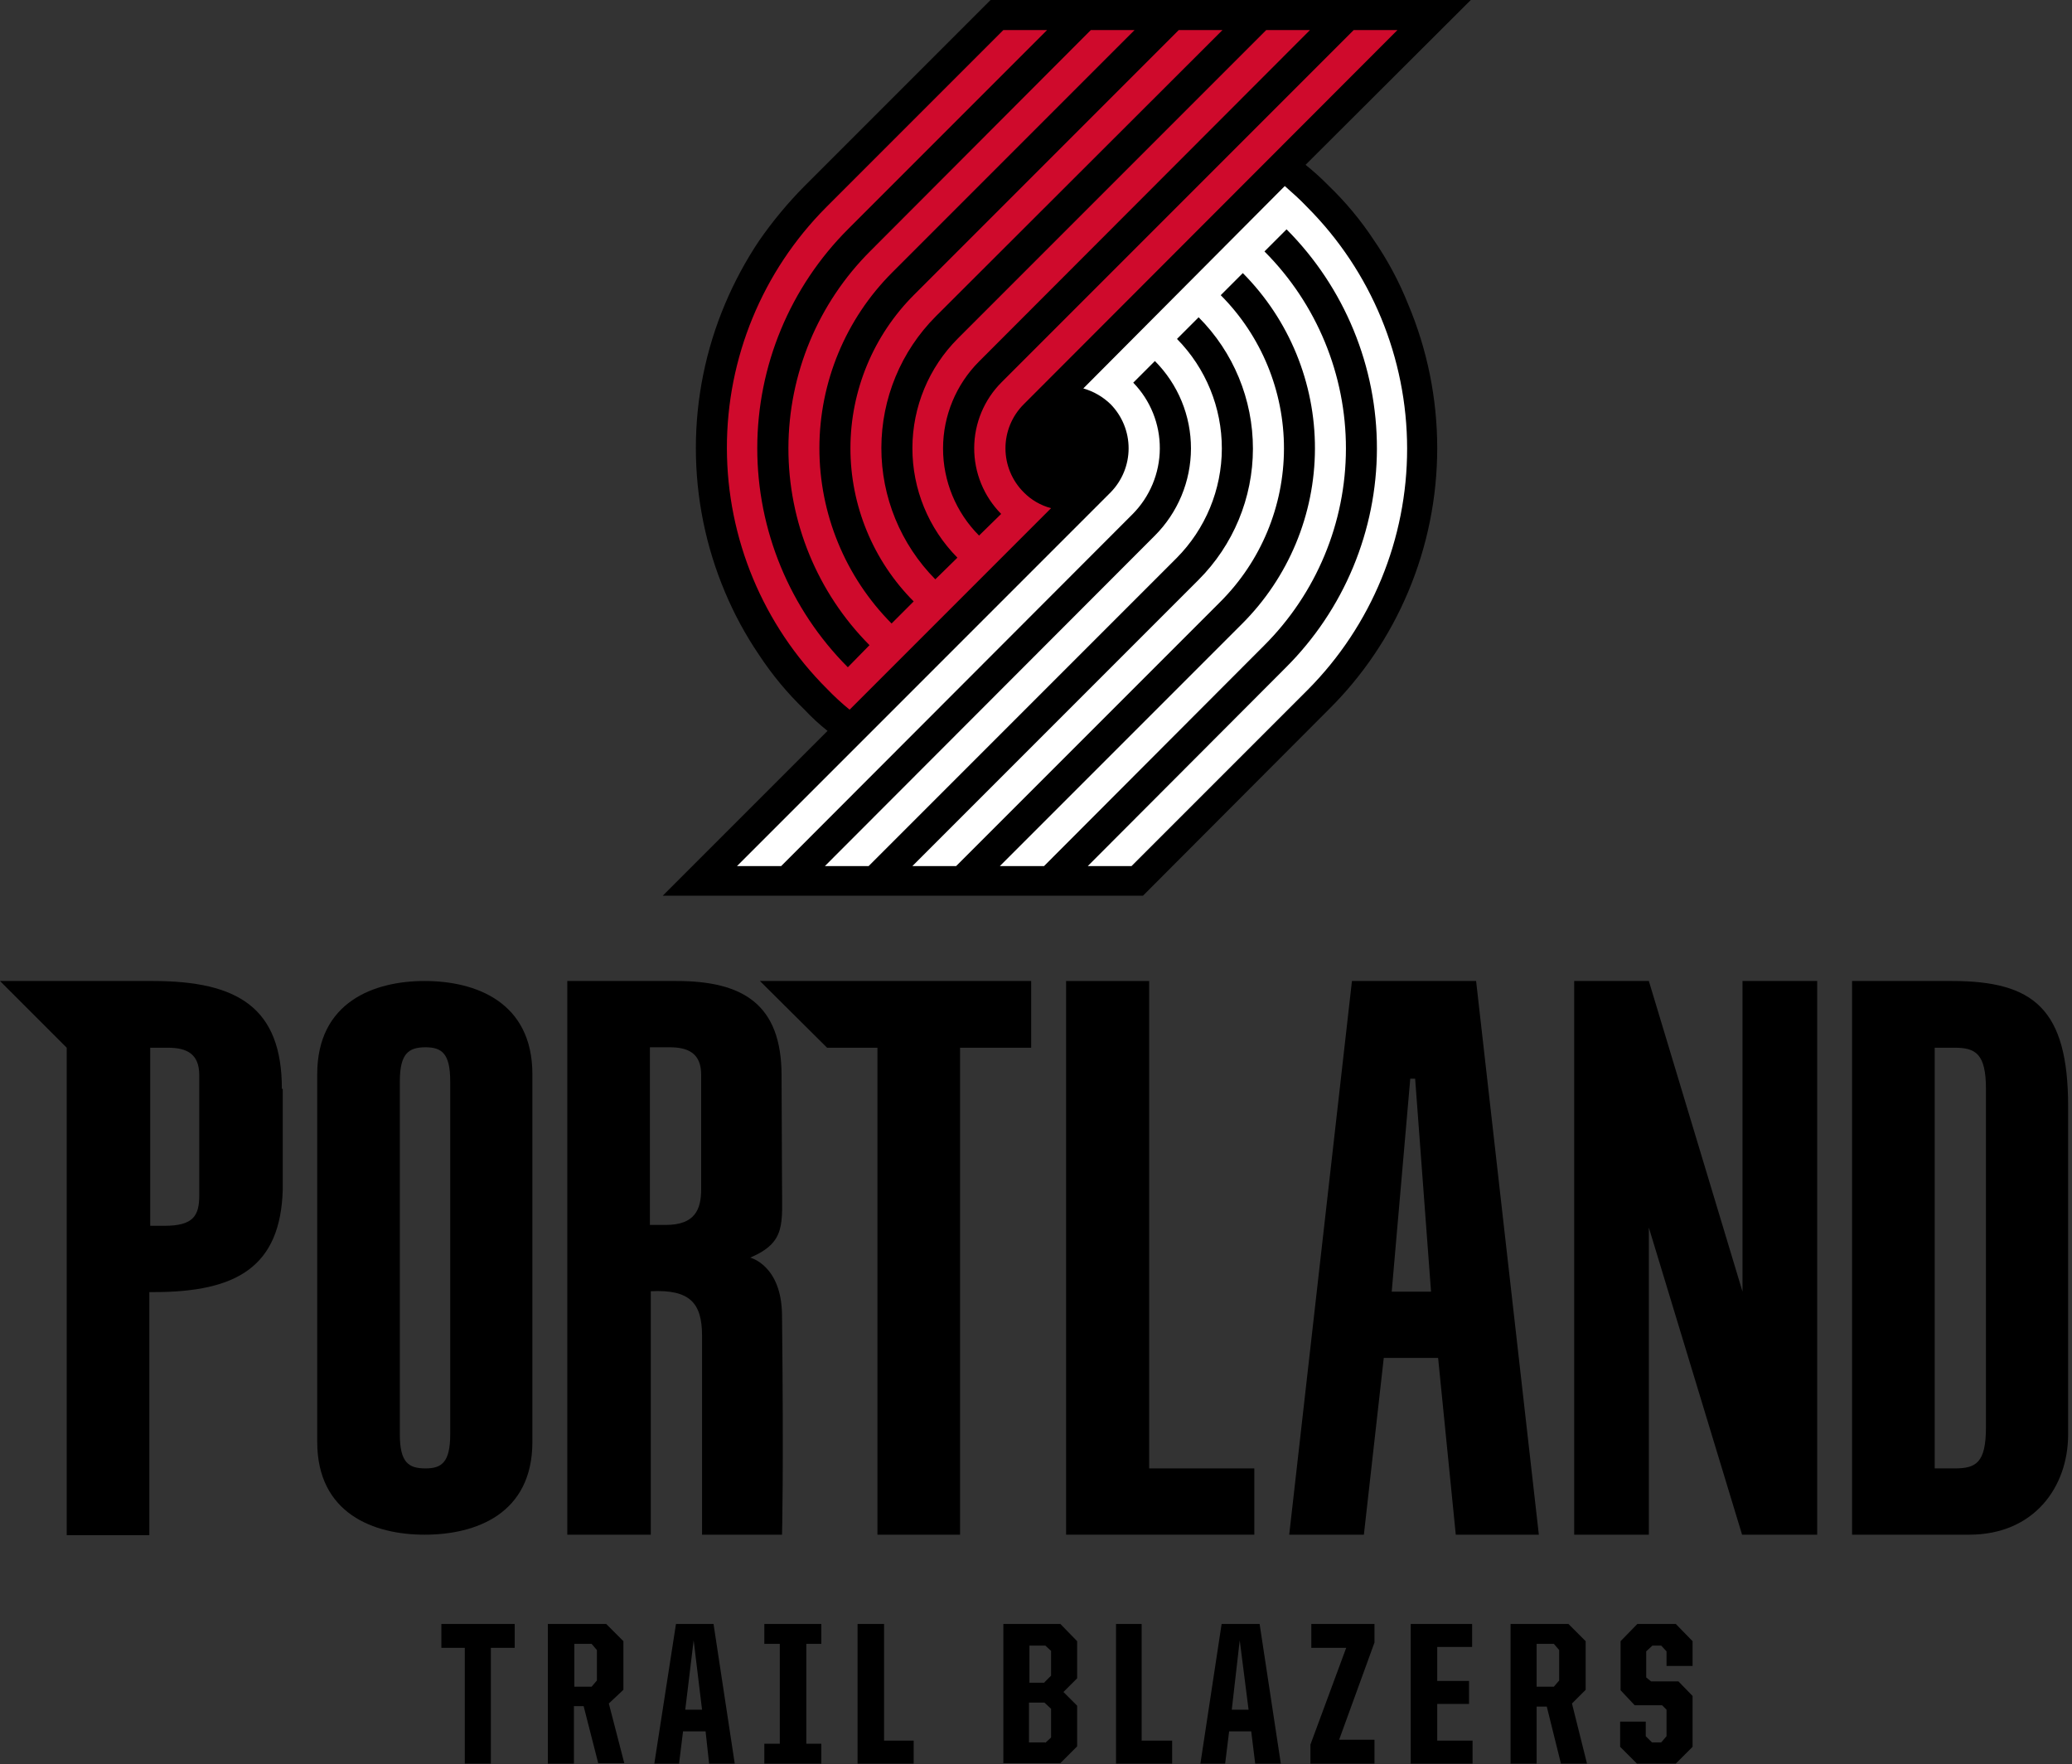 <svg width="269" height="229" viewBox="0 0 269 229" fill="none" xmlns="http://www.w3.org/2000/svg">
<rect x="0" y="0" width="269" height="229" fill="#333333" stroke="none"/>
<g clip-path="url(#clip0_106_31)">
<path d="M178.387 31.203C176.689 28.619 174.707 26.234 172.479 24.091C171.538 23.134 170.542 22.234 169.496 21.395L190.948 0H128.599L104.508 24.091L104.451 24.148C102.279 26.343 100.302 28.723 98.543 31.261C96.814 33.849 95.335 36.595 94.126 39.463C91.628 45.38 90.341 51.739 90.341 58.162C90.341 64.585 91.628 70.944 94.126 76.861C95.323 79.717 96.803 82.445 98.543 85.006C100.241 87.59 102.222 89.976 104.451 92.119C105.376 93.109 106.372 94.029 107.434 94.872L86.039 116.267H148.388L172.536 92.061C176.919 87.714 180.407 82.55 182.803 76.861C185.302 70.944 186.589 64.585 186.589 58.162C186.589 51.739 185.302 45.38 182.803 39.463C181.641 36.555 180.159 33.785 178.387 31.203Z" fill="black"/>
<path d="M169.725 26.901C168.808 25.926 167.775 25.008 166.8 24.148L140.644 50.418C141.983 50.801 143.205 51.511 144.201 52.483C145.69 54.01 146.524 56.058 146.524 58.191C146.524 60.323 145.69 62.371 144.201 63.898L95.675 112.424H101.411L147.011 66.766C149.273 64.503 150.553 61.442 150.575 58.243C150.596 55.044 149.357 51.965 147.126 49.673L149.937 46.862C151.424 48.355 152.603 50.125 153.407 52.073C154.21 54.021 154.622 56.108 154.619 58.216C154.615 60.323 154.197 62.409 153.388 64.354C152.578 66.3 151.393 68.067 149.901 69.555L149.879 69.576L107.089 112.424H112.768L152.747 72.444C156.503 68.666 158.616 63.558 158.627 58.231C158.637 52.904 156.545 47.787 152.805 43.994L155.615 41.184C160.133 45.709 162.669 51.845 162.663 58.24C162.658 64.635 160.112 70.766 155.586 75.284L155.558 75.312L118.446 112.424H124.125L158.426 78.123C163.708 72.85 166.682 65.695 166.693 58.231C166.703 50.767 163.751 43.604 158.483 38.316L161.351 35.448C167.369 41.506 170.736 49.704 170.715 58.243C170.693 66.782 167.284 74.963 161.236 80.991L129.804 112.423H135.54L164.104 83.801C170.897 77.031 174.722 67.84 174.737 58.25C174.753 48.66 170.958 39.456 164.188 32.664L164.162 32.637L167.03 29.769C170.759 33.512 173.715 37.953 175.727 42.839C177.74 47.725 178.77 52.959 178.76 58.243C178.749 63.527 177.697 68.757 175.665 73.634C173.633 78.512 170.659 82.941 166.915 86.669L141.218 112.424H146.897L169.783 89.537C178.055 81.21 182.692 69.945 182.681 58.207C182.671 46.47 178.013 35.214 169.725 26.901Z" fill="white"/>
<path d="M107.376 89.423C108.295 90.38 109.272 91.281 110.301 92.119L136.457 65.963C135.108 65.607 133.879 64.894 132.901 63.898C131.387 62.386 130.536 60.335 130.535 58.196C130.534 56.056 131.382 54.004 132.894 52.49L132.901 52.483L181.427 3.9H175.748L130.033 49.616C127.766 51.879 126.487 54.947 126.477 58.15C126.466 61.353 127.724 64.43 129.976 66.709L127.108 69.519C124.111 66.517 122.429 62.447 122.433 58.205C122.436 53.963 124.125 49.896 127.127 46.899C127.159 46.868 127.191 46.836 127.222 46.805L170.07 3.9H164.391L124.354 43.937C120.586 47.708 118.464 52.819 118.454 58.15C118.443 63.482 120.544 68.6 124.297 72.387L121.429 75.198C116.931 70.653 114.413 64.515 114.424 58.122C114.435 51.728 116.974 45.598 121.486 41.069L158.712 3.9H153.034L118.676 38.258C113.393 43.532 110.42 50.686 110.409 58.15C110.398 65.614 113.351 72.777 118.619 78.066L115.751 80.934C109.738 74.876 106.369 66.685 106.379 58.15C106.39 49.616 109.78 41.433 115.808 35.391L147.298 3.9H141.62L112.997 32.58C106.205 39.354 102.379 48.546 102.357 58.138C102.336 67.731 106.121 76.94 112.883 83.744L110.072 86.612C102.534 79.062 98.305 68.826 98.313 58.157C98.322 47.488 102.569 37.26 110.12 29.722L110.129 29.712L135.941 3.9H130.262L107.261 26.901C98.986 35.207 94.349 46.461 94.37 58.185C94.391 69.91 99.07 81.147 107.376 89.423Z" fill="#CF0A2C"/>
<path d="M60.342 213.892H57.302V210.795H66.823V213.892H63.726V228.92H60.342V213.892Z" fill="black"/>
<path d="M71.183 210.794H78.697L80.934 213.031V219.341L79.041 221.119L81.048 228.863H77.664L75.771 221.463H74.509V228.92H71.125V210.794H71.183ZM76.804 218.939L77.492 218.136V214.179L76.804 213.376H74.567V218.939L76.804 218.939Z" fill="black"/>
<path d="M87.759 210.794H92.635L95.388 228.92H92.061L91.602 224.733H88.677L88.161 228.92H84.949L87.759 210.794ZM88.964 221.922H91.144L90.054 212.917L88.964 221.922Z" fill="black"/>
<path d="M99.231 226.339H101.239V213.376H99.231V210.795H106.63V213.376H104.68V226.339H106.63V228.92H99.231V226.339Z" fill="black"/>
<path d="M111.334 210.795H114.775V225.937H118.619V228.92H111.334V210.795Z" fill="black"/>
<path d="M130.262 210.794H137.662L139.841 213.031V217.85L138.063 219.628L139.841 221.406V226.683L137.662 228.862H130.262V210.794ZM135.597 218.366L136.457 217.505V214.293L135.712 213.605H133.647V218.423H135.597V218.366ZM135.712 226.224L136.457 225.536V221.807L135.597 221.004H133.589V226.167H135.712L135.712 226.224Z" fill="black"/>
<path d="M144.889 210.795H148.216V225.937H152.174V228.92H144.889V210.795Z" fill="black"/>
<path d="M158.598 210.794H163.531L166.284 228.92H162.957L162.441 224.733H159.573L159.057 228.92H155.845L158.598 210.794ZM159.917 221.922H162.097L160.95 212.917L159.917 221.922Z" fill="black"/>
<path d="M170.127 226.454L174.773 213.892H170.242V210.795H178.444V213.204L173.855 225.823H178.444V228.92H170.127V226.454Z" fill="black"/>
<path d="M183.147 210.795H191.12V213.777H186.589V218.194H190.719V221.177H186.589V225.937H191.178V228.92H183.147V210.795Z" fill="black"/>
<path d="M196.111 210.794H203.625L205.862 213.031V219.341L204.083 221.119L206.034 228.92H202.65L200.814 221.521H199.495V228.92H196.111V210.794ZM201.732 218.939L202.42 218.136V214.179L201.732 213.376H199.495V218.939L201.732 218.939Z" fill="black"/>
<path d="M210.336 226.74V223.471H213.662V225.364L214.466 226.167H215.67L216.358 225.364V221.922L215.785 221.349H212.229L210.393 219.398V213.032L212.573 210.795H217.563L219.743 213.032V216.244H216.358V214.351L215.67 213.605H214.523L213.72 214.351V217.735L214.351 218.251H217.907L219.743 220.144V226.74L217.563 228.92H212.515L210.336 226.74Z" fill="black"/>
<path d="M36.595 141.333C36.595 130.836 30.916 127.337 19.846 127.337H0L8.661 135.998V199.265H19.387V167.718H19.961C30.802 167.718 36.423 164.391 36.71 154.41V141.333H36.595ZM19.387 135.998H21.796C24.263 135.998 25.869 136.801 25.869 139.554V155.156C25.869 157.795 25.123 159.114 21.338 159.114H19.502V135.998H19.387Z" fill="black"/>
<path d="M51.91 140.357C51.91 136.744 53.057 135.941 55.237 135.941C57.359 135.941 58.449 136.744 58.449 140.357V186.187C58.449 189.858 57.302 190.604 55.237 190.604C53.057 190.604 51.91 189.858 51.91 186.187V140.357ZM55.122 199.208C61.776 199.208 69.118 196.512 69.118 187.162V139.44C69.118 130.033 61.718 127.337 55.122 127.337C48.583 127.337 41.184 130.033 41.184 139.44V187.162C41.184 196.512 48.583 199.208 55.122 199.208Z" fill="black"/>
<path d="M183.09 140.013H183.721L185.786 167.66H180.681L183.09 140.013ZM179.649 176.264H186.704L188.998 199.208H199.782L191.637 127.337H175.519L167.374 199.208H177.067L179.649 176.264Z" fill="black"/>
<path d="M257.829 185.27C257.829 189.916 256.51 190.604 253.756 190.604H251.175V135.998H253.756C256.452 135.998 257.829 136.744 257.829 141.333V185.27ZM268.498 186.187V143.627C268.498 130.951 264.024 127.337 253.412 127.337H240.449V199.208H255.649C264.081 199.208 268.498 193.013 268.498 186.187Z" fill="black"/>
<path d="M84.375 135.941H86.956C89.365 135.941 91.029 136.744 91.029 139.497V154.353C91.029 156.992 90.226 158.999 86.44 158.999H84.375L84.375 135.941ZM84.547 167.603C89.537 167.374 91.144 169.094 91.144 173.396V199.208H101.526C101.526 199.208 101.755 191.464 101.526 170.7C101.468 164.219 97.396 163.244 97.396 163.244C102.099 161.236 101.526 158.884 101.526 153.55L101.468 139.612C101.468 130.32 96.421 127.337 87.817 127.337H73.649V199.208H84.49V167.603L84.547 167.603Z" fill="black"/>
<path d="M162.842 190.604H149.191V127.337H138.407V199.208H162.842V190.604Z" fill="black"/>
<path d="M113.915 135.998V199.208H124.641V135.998H133.876V127.337H98.658L107.376 135.998H113.915Z" fill="black"/>
<path d="M214.064 159.343L226.167 199.208H235.918V127.337H226.224V167.661L214.064 127.337H204.37V199.208H214.064V159.343Z" fill="black"/>
</g>
<defs>
<clipPath id="clip0_106_31">
<rect width="268.498" height="228.92" fill="white"/>
</clipPath>
</defs>
</svg>
